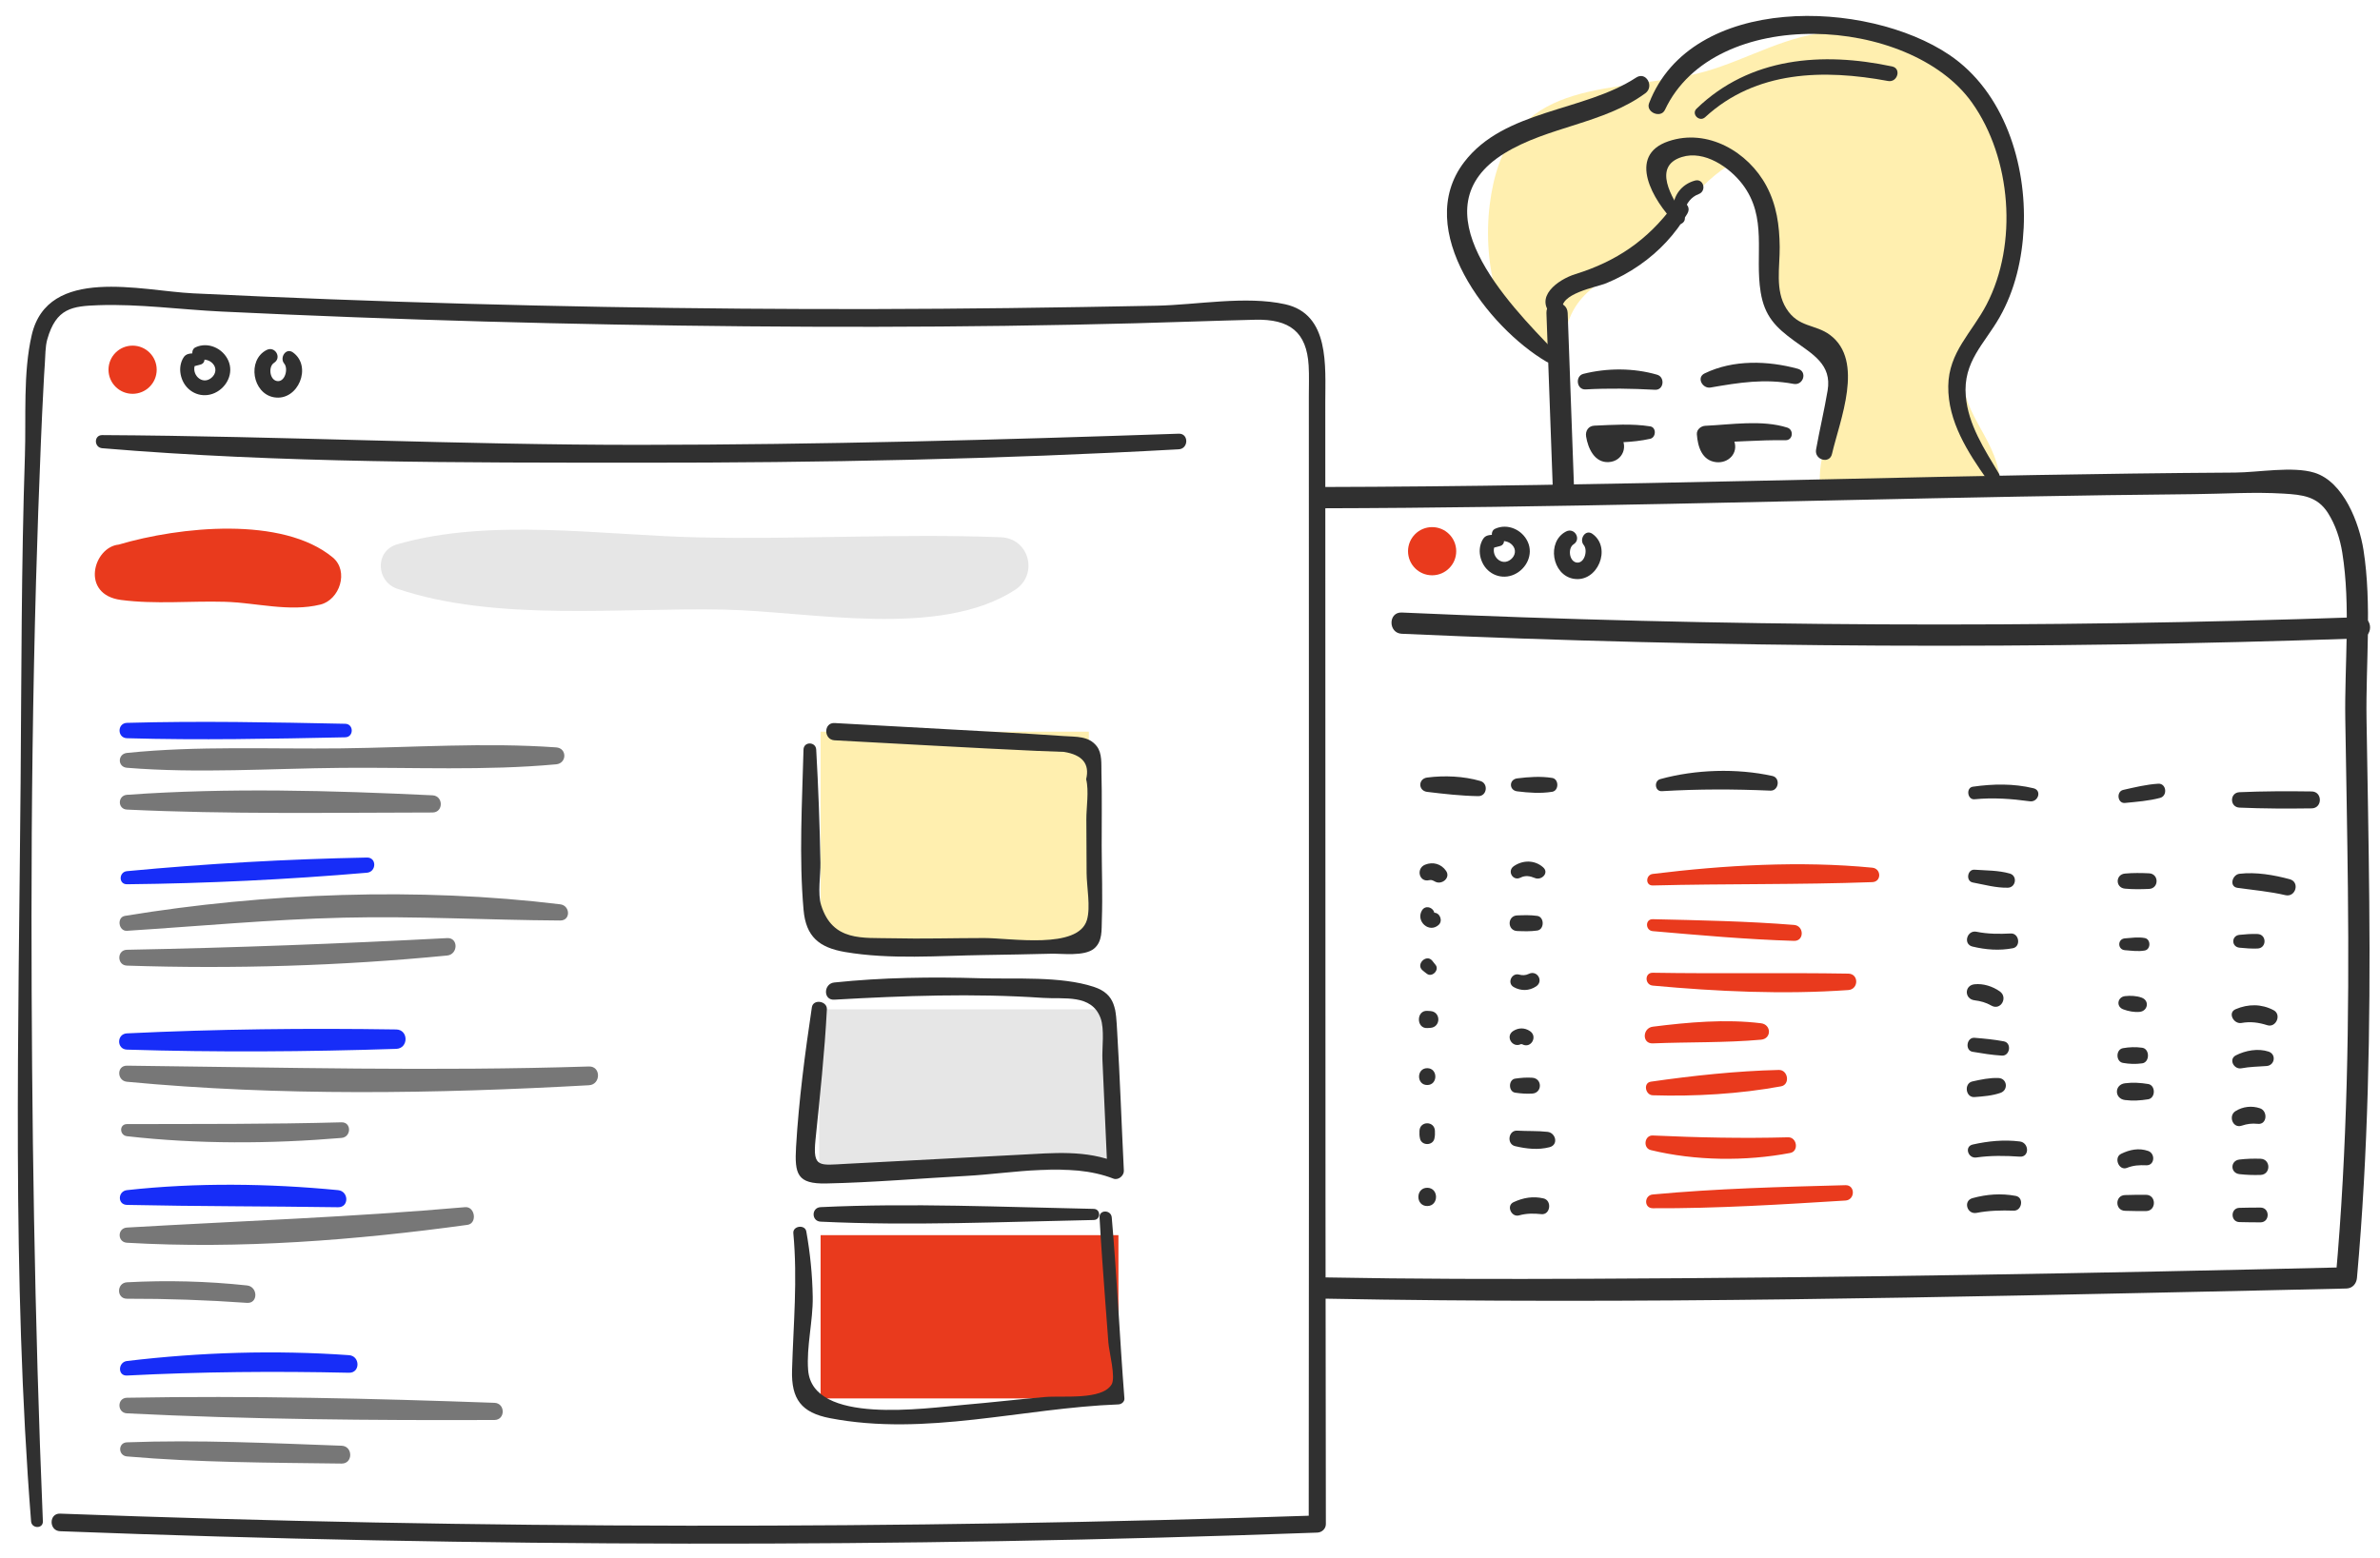 <?xml version="1.0" encoding="utf-8"?>
<!-- Generator: Adobe Illustrator 20.1.0, SVG Export Plug-In . SVG Version: 6.00 Build 0)  -->
<svg version="1.1" xmlns="http://www.w3.org/2000/svg" xmlns:xlink="http://www.w3.org/1999/xlink" x="0px" y="0px"
	 viewBox="0 0 168 110" style="enable-background:new 0 0 168 110;" xml:space="preserve">
<style type="text/css">
	.st0{fill:none;stroke:#F7FAFC;stroke-width:39.997;stroke-linecap:round;stroke-linejoin:round;}
	.st1{fill:none;stroke:#F2F6F9;stroke-width:39.997;stroke-linecap:round;stroke-linejoin:round;}
	.st2{fill:#F7FAFC;}
	.st3{fill:#F2F6F9;}
	.st4{fill:#FFFFFF;}
	.st5{fill:#FCE0DE;}
	.st6{fill:#E6E6E6;}
	.st7{fill:#FFEFAF;}
	.st8{fill:#E93A1D;}
	.st9{fill:#303030;}
	.st10{fill:#E83D25;}
	.st11{fill:#B3B3B3;}
	.st12{fill:#666666;}
	.st13{fill:none;stroke:#E93A1D;stroke-width:1.5;stroke-linecap:round;stroke-linejoin:round;}
	.st14{fill:none;stroke:#E93A1D;stroke-width:1.5;stroke-linecap:round;stroke-linejoin:round;stroke-dasharray:2.026,5.065;}
	.st15{fill:none;stroke:#E93A1D;stroke-width:1.5;stroke-linecap:round;stroke-linejoin:round;stroke-dasharray:1.893,4.732;}
	.st16{fill:#777777;}
	.st17{fill:#172DF8;}
	.st18{fill:none;stroke:#E93A1D;stroke-width:1.5;stroke-linecap:round;stroke-linejoin:round;stroke-dasharray:1.92,4.799;}
	.st19{fill:none;stroke:#E93A1D;stroke-width:1.5;stroke-linecap:round;stroke-linejoin:round;stroke-dasharray:1.92,4.799;}
</style>
<g id="back">
</g>
<g id="Layer_2">
	<rect x="57.926" y="51.662" class="st7" width="18.933" height="14.964"/>
	<rect x="57.926" y="87.211" class="st8" width="21.022" height="11.528"/>
	<rect x="57.828" y="71.266" class="st6" width="20.921" height="11.391"/>
	<path class="st7" d="M119.159,5.339c-6.574,1.259-12.927,0.415-14.005,9.133c-0.503,4.063,0.492,10.334,5.199,10.665
		c0-4.913,3.257-5.112,5.581-7.391c0.906-0.888,5.22-6.279,6.657-6.194c1.363,0.081,2.271,6.931,2.42,8.024
		c0.219,1.609,0.644,2.93,1.87,4.002c1.79,1.566,2.945,1.805,2.712,4.56c-0.203,2.404-1.375,3.986-1.095,6.403
		c4.211-0.313,8.46-0.155,12.684-0.242c-0.028-3.174-2.649-4.79-2.651-7.886
		c-0.001-1.821,1.866-3.227,2.467-4.92c0.971-2.733,0.92-5.882,0.561-8.694
		c-0.351-2.758-0.944-5.123-2.77-7.349c-2.679-3.265-6.587-3.691-10.422-3.089
		C125.132,2.869,122.385,4.721,119.159,5.339z"/>
	<g>
		<g>
			<g>
				<path class="st9" d="M109.16,22.1c0.147,4.07,0.295,8.14,0.443,12.21c0.035,0.962,1.535,0.967,1.5,0
					c-0.147-4.07-0.295-8.14-0.443-12.21C110.625,21.137,109.125,21.133,109.16,22.1L109.16,22.1z"/>
			</g>
		</g>
		<g>
			<g>
				<path class="st9" d="M126.903,26.038c-2.126-0.578-4.559-0.654-6.579,0.328c-0.594,0.289-0.146,1.094,0.42,0.996
					c2.02-0.349,3.817-0.641,5.865-0.256C127.3,27.235,127.601,26.227,126.903,26.038L126.903,26.038z"/>
			</g>
		</g>
		<g>
			<g>
				<path class="st9" d="M116.972,26.457c-1.656-0.484-3.534-0.481-5.2-0.061c-0.602,0.152-0.49,1.134,0.149,1.099
					c1.658-0.091,3.252-0.062,4.907,0.026C117.451,27.555,117.547,26.625,116.972,26.457L116.972,26.457z"/>
			</g>
		</g>
		<g>
			<g>
				<path class="st9" d="M126.16,30.192c-1.77-0.564-3.958-0.212-5.784-0.128c-0.306,0.014-0.621,0.263-0.598,0.598
					c0.06,0.87,0.36,1.866,1.373,1.971c0.858,0.089,1.567-0.635,1.262-1.494
					c-0.154-0.433-0.595-0.757-1.073-0.609c-0.052,0.016-0.104,0.032-0.156,0.048
					c-0.593,0.184-0.687,0.826-0.336,1.273c-0.013-0.021-0.027-0.042-0.04-0.063c0.029-0.223,0.058-0.445,0.087-0.668
					c0.144-0.198,0.163-0.404,0.057-0.618c-0.192,0.252-0.384,0.504-0.576,0.756
					c1.885-0.031,3.779-0.203,5.663-0.176C126.563,31.092,126.64,30.345,126.16,30.192L126.16,30.192z"/>
			</g>
		</g>
		<g>
			<g>
				<path class="st9" d="M116.486,30.105c-1.293-0.206-2.635-0.105-3.938-0.051c-0.427,0.018-0.652,0.373-0.587,0.771
					c0.133,0.813,0.58,1.85,1.581,1.803c1.029-0.049,1.448-1.19,0.765-1.913c-0.305-0.323-0.935-0.353-1.235,0
					c-0.017,0.02-0.035,0.041-0.052,0.061c-0.239,0.282-0.273,0.592-0.119,0.923
					c0.374,0.806,0.304-0.65,0.256-1.035c-0.203,0.203-0.406,0.406-0.609,0.609c1.303-0.028,2.662-0.003,3.938-0.291
					C116.903,30.886,116.934,30.176,116.486,30.105L116.486,30.105z"/>
			</g>
		</g>
		<g>
			<g>
				<path class="st9" d="M109.736,24.806c-3.281-3.388-9.83-10.102-3.547-13.977c3.091-1.906,6.998-2.079,9.952-4.244
					c0.652-0.478,0.055-1.569-0.648-1.108c-3.693,2.421-9.3,2.248-12.143,5.973
					c-3.646,4.778,1.702,11.682,5.818,14.093C109.63,25.813,110.106,25.189,109.736,24.806L109.736,24.806z"/>
			</g>
		</g>
		<g>
			<g>
				<path class="st9" d="M110.302,21.921c-0.3-1.194,2.385-1.635,3.078-1.922c0.828-0.342,1.617-0.768,2.352-1.28
					c1.393-0.969,2.517-2.175,3.375-3.636c0.383-0.653-0.562-1.16-0.992-0.58
					c-1.813,2.452-4.011,3.951-6.91,4.851c-1.23,0.382-3.002,1.645-1.594,2.968
					C109.912,22.606,110.403,22.326,110.302,21.921L110.302,21.921z"/>
			</g>
		</g>
		<g>
			<g>
				<path class="st9" d="M118.865,15.241c-0.869-1.297-2.233-3.495-0.154-4.152c1.6-0.506,3.379,0.73,4.284,1.917
					c1.795,2.357,0.856,4.967,1.287,7.622c0.276,1.698,1.06,2.482,2.374,3.441c1.286,0.939,2.663,1.663,2.353,3.498
					c-0.235,1.397-0.567,2.779-0.816,4.174c-0.13,0.727,0.954,1.051,1.124,0.31
					c0.543-2.358,2.316-6.57-0.142-8.403c-1.044-0.778-2.226-0.501-3.082-1.865
					c-0.81-1.289-0.451-2.933-0.467-4.354c-0.017-1.513-0.213-2.94-0.935-4.295
					c-1.288-2.418-4.166-4.095-6.919-3.16c-2.967,1.008-1.07,4.205,0.463,5.754
					C118.548,16.044,119.124,15.628,118.865,15.241L118.865,15.241z"/>
			</g>
		</g>
		<g>
			<g>
				<path class="st9" d="M141.086,33.414c-1.013-1.698-2.155-3.428-2.324-5.449c-0.204-2.443,1.31-3.668,2.394-5.579
					c1.085-1.911,1.59-4.128,1.693-6.31c0.211-4.487-1.374-9.583-5.24-12.196
					c-5.833-3.942-18.212-4.345-21.203,3.404c-0.248,0.642,0.825,1.099,1.119,0.472
					c3.495-7.446,17.284-6.688,21.672-0.513c2.786,3.922,3.256,9.979,1.033,14.255
					c-1.043,2.006-2.676,3.353-2.706,5.769c-0.031,2.479,1.38,4.677,2.758,6.617
					C140.623,34.364,141.399,33.938,141.086,33.414L141.086,33.414z"/>
			</g>
		</g>
		<g>
			<g>
				<path class="st9" d="M118.912,14.886c0.108-0.523,0.479-0.991,0.989-1.179c0.589-0.216,0.361-1.128-0.263-0.955
					c-0.944,0.262-1.532,1.046-1.549,2.022C118.081,15.237,118.815,15.356,118.912,14.886L118.912,14.886z"/>
			</g>
		</g>
		<g>
			<g>
				<path class="st9" d="M120.365,8.274c3.586-3.303,8.367-3.396,12.911-2.555c0.667,0.123,0.96-0.885,0.283-1.028
					c-4.926-1.045-10.03-0.66-13.799,2.979C119.362,8.053,119.961,8.646,120.365,8.274L120.365,8.274z"/>
			</g>
		</g>
	</g>
	<g>
		<g>
			<path class="st9" d="M93.148,35.889c16.48-0.035,32.954-0.528,49.431-0.826c4.087-0.074,8.174-0.135,12.262-0.172
				c2.105-0.019,4.27-0.167,6.372-0.037c1.289,0.08,2.361,0.182,3.113,1.366c0.533,0.84,0.854,1.821,1.011,2.798
				c0.607,3.763,0.152,7.941,0.213,11.758c0.063,3.986,0.142,7.971,0.184,11.957
				c0.097,9.177-0.04,18.351-0.86,27.496c0.25-0.25,0.5-0.5,0.75-0.75c-17.833,0.431-35.673,0.738-53.511,0.811
				c-6.204,0.026-12.409,0.022-18.612-0.096c-0.966-0.018-0.966,1.482,0,1.5c21.892,0.417,43.818-0.103,65.706-0.571
				c2.139-0.046,4.278-0.092,6.417-0.144c0.432-0.011,0.713-0.337,0.75-0.75c0.791-8.828,0.95-17.684,0.869-26.543
				c-0.039-4.304-0.126-8.607-0.194-12.911c-0.061-3.881,0.39-8.114-0.215-11.946
				c-0.298-1.89-1.395-4.812-3.463-5.452c-1.532-0.474-3.972-0.019-5.59-0.01
				c-2.451,0.015-4.902,0.04-7.353,0.071c-8.847,0.114-17.693,0.322-26.538,0.513
				c-10.246,0.221-20.493,0.414-30.742,0.436C92.183,34.391,92.181,35.891,93.148,35.889L93.148,35.889z"/>
		</g>
	</g>
	<g>
		<g>
			<path class="st9" d="M98.947,44.749c22.53,1.005,45.09,1.115,67.628,0.327c0.963-0.034,0.967-1.534,0-1.5
				c-22.538,0.787-45.098,0.677-67.628-0.327C97.982,43.206,97.984,44.706,98.947,44.749L98.947,44.749z"/>
		</g>
	</g>
	<g>
		<g>
			<path class="st9" d="M105.628,37.74c-0.254,0.037-0.579-0.003-0.794,0.156c-0.164,0.121-0.27,0.371-0.324,0.563
				c-0.115,0.409-0.056,0.861,0.118,1.243c0.396,0.871,1.392,1.261,2.268,0.856c0.855-0.396,1.349-1.4,0.95-2.29
				c-0.39-0.87-1.436-1.338-2.312-0.931c-0.409,0.19-0.223,0.94,0.238,0.879c0.362-0.048,0.726-0.011,0.985,0.276
				c0.287,0.318,0.216,0.739-0.106,1.003c-0.67,0.551-1.468-0.279-1.124-0.99
				c-0.094,0.072-0.188,0.145-0.282,0.217c0.205-0.049,0.404-0.111,0.609-0.158
				C106.404,38.442,106.158,37.663,105.628,37.74L105.628,37.74z"/>
		</g>
	</g>
	<g>
		<g>
			<path class="st9" d="M110.545,37.528c-1.387,0.715-0.996,3.078,0.533,3.338c1.695,0.289,2.719-2.187,1.327-3.173
				c-0.497-0.352-0.954,0.383-0.611,0.791c0.314,0.374,0.04,1.379-0.551,1.225
				c-0.491-0.128-0.571-1.019-0.168-1.276C111.645,38.07,111.146,37.219,110.545,37.528L110.545,37.528z"/>
		</g>
	</g>
	<circle class="st8" cx="101.091" cy="38.919" r="1.701"/>
	<g>
		<g>
			<path class="st9" d="M3.026,107.416C2.433,93.184,2.226,78.91,2.224,64.667c-0.001-7.86,0.098-15.716,0.318-23.573
				c0.092-3.293,0.21-6.586,0.345-9.877c0.054-1.325,0.115-2.651,0.187-3.975
				c0.028-0.519,0.051-1.04,0.091-1.559c0.042-0.547,0.023-1.195,0.172-1.721
				c0.63-2.214,1.759-2.347,3.626-2.413c2.845-0.099,5.795,0.311,8.639,0.447c3.142,0.151,6.285,0.285,9.428,0.404
				c6.122,0.232,12.245,0.403,18.37,0.515c12.246,0.223,24.508,0.235,36.752-0.09
				c2.814-0.074,5.627-0.181,8.441-0.249c2.449-0.059,3.645,0.868,3.783,3.238
				c0.042,0.724,0.013,1.46,0.013,2.185c0.001,2.87,0.001,5.741,0.002,8.611
				c0.001,7.45,0.002,14.901,0.003,22.352c0.002,16.215,0.007,32.431-0.013,48.646
				c0.202-0.202,0.403-0.403,0.605-0.605c-29.576,0.994-59.171,0.975-88.743-0.129
				c-0.799-0.03-0.798,1.212,0,1.242c29.566,1.124,59.175,1.181,88.743,0.097c0.326-0.012,0.606-0.267,0.605-0.605
				c-0.028-15.097-0.029-30.194-0.032-45.291c-0.002-8.122-0.004-16.244-0.006-24.366
				c-0.001-3.184-0.002-6.369-0.003-9.553c-0.001-2.534,0.329-6.21-2.829-6.914
				c-2.781-0.619-6.236,0.045-9.079,0.101c-3.476,0.068-6.952,0.125-10.429,0.168
				c-6.291,0.077-12.582,0.091-18.873,0.041c-12.913-0.102-25.824-0.456-38.722-1.082
				c-3.635-0.176-10.238-1.976-11.378,2.946c-0.619,2.674-0.391,5.792-0.481,8.522
				C1.505,39.867,1.516,47.561,1.455,55.25c-0.138,17.342-0.624,34.861,0.739,52.167
				C2.235,107.944,3.048,107.957,3.026,107.416L3.026,107.416z"/>
		</g>
	</g>
	<g>
		<g>
			<path class="st9" d="M7.216,31.648c12.592,1.056,25.367,1.015,37.995,1.022c12.67,0.007,25.344-0.243,37.995-0.946
				c0.703-0.039,0.713-1.126,0-1.102c-12.661,0.435-25.325,0.778-37.995,0.788
				c-12.672,0.011-25.329-0.62-37.995-0.689C6.612,30.719,6.63,31.599,7.216,31.648L7.216,31.648z"/>
		</g>
	</g>
	<g>
		<g>
			<path class="st9" d="M13.896,24.926c-0.254,0.037-0.579-0.003-0.794,0.156c-0.164,0.121-0.27,0.371-0.324,0.563
				c-0.115,0.409-0.056,0.861,0.118,1.243c0.396,0.871,1.392,1.261,2.268,0.856c0.855-0.396,1.349-1.4,0.95-2.29
				c-0.39-0.87-1.436-1.338-2.312-0.931c-0.409,0.19-0.223,0.94,0.238,0.879c0.362-0.048,0.726-0.011,0.985,0.276
				c0.287,0.318,0.216,0.739-0.106,1.003c-0.67,0.551-1.468-0.279-1.124-0.99
				c-0.094,0.072-0.188,0.145-0.282,0.217c0.205-0.049,0.404-0.111,0.609-0.158
				C14.673,25.628,14.426,24.849,13.896,24.926L13.896,24.926z"/>
		</g>
	</g>
	<g>
		<g>
			<path class="st9" d="M18.814,24.715c-1.387,0.715-0.996,3.078,0.533,3.338c1.695,0.289,2.719-2.187,1.327-3.173
				c-0.497-0.352-0.954,0.383-0.611,0.791c0.314,0.374,0.04,1.379-0.551,1.225
				c-0.491-0.128-0.571-1.019-0.168-1.276C19.914,25.257,19.414,24.405,18.814,24.715L18.814,24.715z"/>
		</g>
	</g>
	<circle class="st8" cx="9.36" cy="26.105" r="1.701"/>
	<path class="st8" d="M23.489,39.36c-3.546-2.938-10.812-2.18-15.109-0.908c-1.8,0.18-2.722,3.531,0.162,3.909
		c2.422,0.317,4.867,0.062,7.302,0.129c2.255,0.062,4.561,0.736,6.766,0.199
		C23.979,42.356,24.65,40.322,23.489,39.36z"/>
	<path class="st6" d="M70.65,37.934c-7.077-0.274-14.316,0.17-21.447,0.007c-6.746-0.155-14.645-1.396-21.168,0.493
		c-1.593,0.462-1.492,2.628,0,3.134c6.977,2.364,15.841,1.313,23.142,1.476c6.048,0.135,15.146,2.067,20.478-1.397
		C73.32,40.565,72.656,38.011,70.65,37.934z"/>
	<g>
		<g>
			<path class="st16" d="M8.963,54.211c4.996,0.407,10.136,0.05,15.148,0.005c5.014-0.045,10.154,0.211,15.148-0.25
				c0.762-0.07,0.775-1.14,0-1.195c-5.001-0.357-10.134,0.008-15.148,0.068c-5.013,0.06-10.159-0.189-15.148,0.323
				C8.295,53.231,8.283,54.156,8.963,54.211L8.963,54.211z"/>
		</g>
	</g>
	<g>
		<g>
			<path class="st16" d="M8.963,57.163c7.154,0.34,14.403,0.214,21.566,0.205c0.784-0.001,0.777-1.176,0-1.213
				c-7.124-0.34-14.448-0.545-21.566-0.036C8.297,56.168,8.287,57.131,8.963,57.163L8.963,57.163z"/>
		</g>
	</g>
	<g>
		<g>
			<path class="st16" d="M8.963,65.721c5.096-0.326,10.165-0.804,15.274-0.927c5.111-0.123,10.202,0.171,15.309,0.2
				c0.755,0.004,0.709-1.056,0-1.143c-9.959-1.216-20.834-0.812-30.725,0.816C8.226,64.766,8.362,65.759,8.963,65.721
				L8.963,65.721z"/>
		</g>
	</g>
	<g>
		<g>
			<path class="st16" d="M8.963,68.18c7.51,0.247,15.123,0.019,22.602-0.713c0.774-0.076,0.802-1.272,0-1.23
				c-7.539,0.395-15.053,0.682-22.602,0.824C8.242,67.074,8.243,68.156,8.963,68.18L8.963,68.18z"/>
		</g>
	</g>
	<g>
		<g>
			<path class="st16" d="M8.963,76.381c10.764,1.019,21.827,0.846,32.611,0.245c0.845-0.047,0.857-1.351,0-1.324
				c-10.895,0.346-21.721,0.066-32.611-0.058C8.219,75.236,8.247,76.314,8.963,76.381L8.963,76.381z"/>
		</g>
	</g>
	<g>
		<g>
			<path class="st16" d="M8.963,80.225c4.987,0.568,10.148,0.541,15.145,0.121c0.696-0.059,0.718-1.121,0-1.102
				c-5.056,0.14-10.089,0.111-15.145,0.125C8.399,79.371,8.429,80.164,8.963,80.225L8.963,80.225z"/>
		</g>
	</g>
	<g>
		<g>
			<path class="st16" d="M8.963,87.747c7.939,0.464,16.167-0.181,24.034-1.263c0.704-0.097,0.544-1.312-0.169-1.249
				c-7.96,0.702-15.895,0.977-23.864,1.439C8.273,86.715,8.272,87.707,8.963,87.747L8.963,87.747z"/>
		</g>
	</g>
	<g>
		<g>
			<path class="st16" d="M8.963,91.7c2.832-0.006,5.647,0.092,8.473,0.292c0.799,0.057,0.773-1.148,0-1.23
				c-2.813-0.301-5.647-0.374-8.473-0.222C8.222,90.58,8.21,91.702,8.963,91.7L8.963,91.7z"/>
		</g>
	</g>
	<g>
		<g>
			<path class="st16" d="M8.963,99.793c8.618,0.429,17.309,0.502,25.937,0.469c0.783-0.003,0.779-1.185,0-1.213
				C26.278,98.74,17.589,98.536,8.963,98.691C8.251,98.704,8.257,99.757,8.963,99.793L8.963,99.793z"/>
		</g>
	</g>
	<g>
		<g>
			<path class="st16" d="M8.963,102.835c5.019,0.435,10.116,0.439,15.151,0.504c0.813,0.011,0.809-1.23,0-1.26
				c-5.03-0.182-10.12-0.429-15.151-0.24C8.315,101.863,8.33,102.78,8.963,102.835L8.963,102.835z"/>
		</g>
	</g>
	<g>
		<g>
			<path class="st17" d="M8.963,52.124c5.131,0.144,10.274,0.041,15.405-0.065c0.614-0.013,0.616-0.943,0-0.955
				c-5.13-0.105-10.274-0.208-15.405-0.065C8.265,51.059,8.264,52.104,8.963,52.124L8.963,52.124z"/>
		</g>
	</g>
	<g>
		<g>
			<path class="st17" d="M8.963,62.435c5.641-0.058,11.319-0.334,16.939-0.814c0.677-0.058,0.7-1.086,0-1.072
				c-5.642,0.109-11.32,0.429-16.939,0.961C8.381,61.564,8.356,62.441,8.963,62.435L8.963,62.435z"/>
		</g>
	</g>
	<g>
		<g>
			<path class="st17" d="M8.963,74.111c6.319,0.194,12.684,0.153,19.002-0.053c0.88-0.029,0.885-1.357,0-1.371
				c-6.322-0.097-12.687-0.028-19.002,0.276C8.227,72.998,8.221,74.088,8.963,74.111L8.963,74.111z"/>
		</g>
	</g>
	<g>
		<g>
			<path class="st17" d="M8.963,85.075c4.962,0.106,9.937,0.093,14.902,0.165c0.79,0.011,0.759-1.133,0-1.207
				c-4.895-0.475-10.01-0.541-14.902-0.001C8.31,84.104,8.276,85.06,8.963,85.075L8.963,85.075z"/>
		</g>
	</g>
	<g>
		<g>
			<path class="st17" d="M8.963,97.123c5.231-0.269,10.437-0.313,15.673-0.196c0.806,0.018,0.79-1.187,0-1.242
				c-5.22-0.368-10.478-0.208-15.673,0.412C8.326,96.174,8.289,97.158,8.963,97.123L8.963,97.123z"/>
		</g>
	</g>
	<g>
		<g>
			<path class="st9" d="M56.718,52.927c-0.096,3.728-0.326,7.608,0.005,11.328c0.167,1.879,1.099,2.651,2.924,2.963
				c3.203,0.547,6.598,0.261,9.834,0.214c1.575-0.022,3.149-0.055,4.723-0.093
				c0.749-0.018,2.328,0.203,3.015-0.354c0.616-0.5,0.533-1.335,0.558-2.024
				c0.061-1.731-0.005-3.476-0.011-5.208c-0.006-1.734,0.03-3.474-0.017-5.208
				c-0.016-0.588,0.06-1.351-0.329-1.854c-0.572-0.74-1.457-0.657-2.318-0.719
				c-1.587-0.114-3.174-0.203-4.762-0.291c-3.81-0.21-7.619-0.419-11.429-0.629c-0.783-0.043-0.782,1.178,0,1.219
				c4.761,0.249,9.523,0.533,14.286,0.747c0.635,0.03,1.27,0.053,1.905,0.071
				c1.306,0.208,1.829,0.851,1.567,1.929c0.21,0.838,0.01,1.989,0.014,2.841
				c0.006,1.263,0.012,2.525,0.018,3.788c0.005,0.951,0.293,2.408,0.022,3.314
				c-0.627,2.096-5.37,1.271-7.243,1.271c-2.175,0-4.354,0.069-6.528,0.016c-2.063-0.05-4.173,0.253-4.988-2.33
				c-0.263-0.835-0.034-2.139-0.051-2.998c-0.052-2.668-0.148-5.329-0.299-7.994
				C57.582,52.354,56.732,52.346,56.718,52.927L56.718,52.927z"/>
		</g>
	</g>
	<g>
		<g>
			<path class="st9" d="M57.308,71.123c-0.485,3.251-0.922,6.566-1.115,9.848c-0.114,1.937,0.084,2.633,2.127,2.591
				c3.297-0.069,6.605-0.357,9.898-0.534c3.264-0.176,7.264-1.018,10.376,0.192
				c0.346,0.135,0.754-0.21,0.737-0.561c-0.162-3.265-0.273-6.534-0.471-9.797
				c-0.093-1.523-0.058-2.66-1.653-3.184c-2.35-0.772-5.553-0.531-8.01-0.606
				c-3.434-0.105-6.892-0.057-10.311,0.3c-0.76,0.08-0.791,1.258,0,1.213
				c4.922-0.279,9.803-0.461,14.729-0.127c1.494,0.101,3.436-0.29,4.071,1.424
				c0.293,0.792,0.095,2.114,0.132,2.939c0.117,2.612,0.237,5.225,0.35,7.838
				c0.245-0.187,0.491-0.374,0.737-0.561c-2.24-0.929-4.543-0.686-6.915-0.564
				c-2.828,0.145-5.656,0.296-8.484,0.444c-1.257,0.066-2.514,0.132-3.771,0.197
				c-1.901,0.099-2.373,0.303-2.172-1.688c0.311-3.069,0.645-6.139,0.805-9.22
				C58.398,70.67,57.399,70.516,57.308,71.123L57.308,71.123z"/>
		</g>
	</g>
	<g>
		<g>
			<path class="st9" d="M56,87.073c0.306,3.305,0.004,6.382-0.091,9.665c-0.06,2.053,0.659,3.006,2.674,3.395
				c6.767,1.305,13.601-0.716,20.365-0.972c0.214-0.008,0.44-0.187,0.422-0.422
				c-0.333-4.258-0.523-8.528-0.894-12.783c-0.048-0.544-0.891-0.559-0.861,0c0.106,1.968,0.259,3.934,0.402,5.9
				c0.072,0.984,0.146,1.967,0.223,2.95c0.053,0.674,0.531,2.452,0.225,2.95c-0.691,1.123-3.443,0.775-4.713,0.885
				c-1.89,0.163-3.775,0.386-5.665,0.547c-2.797,0.239-10.739,1.445-11.042-2.45
				c-0.129-1.658,0.351-3.479,0.324-5.167c-0.025-1.558-0.18-3.089-0.453-4.622
				C56.824,86.438,55.952,86.55,56,87.073L56,87.073z"/>
		</g>
	</g>
	<g>
		<g>
			<path class="st9" d="M77.206,85.356c-6.4-0.128-12.885-0.427-19.28-0.123c-0.659,0.031-0.66,0.994,0,1.025
				c6.395,0.306,12.881,0.009,19.28-0.117C77.712,86.132,77.712,85.366,77.206,85.356L77.206,85.356z"/>
		</g>
	</g>
	<g>
		<g>
			<path class="st9" d="M100.744,55.913c1.183,0.144,2.413,0.282,3.604,0.3c0.62,0.009,0.732-0.9,0.145-1.07
				c-1.18-0.342-2.534-0.4-3.749-0.243C100.096,54.983,100.09,55.834,100.744,55.913L100.744,55.913z"/>
		</g>
	</g>
	<g>
		<g>
			<path class="st9" d="M107.095,55.874c0.815,0.102,1.657,0.162,2.471,0.032c0.484-0.077,0.484-0.9,0-0.978
				c-0.812-0.13-1.657-0.07-2.471,0.032C106.509,55.034,106.507,55.801,107.095,55.874L107.095,55.874z"/>
		</g>
	</g>
	<g>
		<g>
			<path class="st9" d="M117.31,55.863c2.596-0.155,5.065-0.149,7.66-0.038c0.589,0.025,0.724-0.907,0.14-1.036
				c-2.511-0.553-5.435-0.462-7.915,0.222C116.736,55.138,116.81,55.892,117.31,55.863L117.31,55.863z"/>
		</g>
	</g>
	<g>
		<g>
			<path class="st9" d="M139.379,56.434c1.316-0.128,2.598-0.035,3.905,0.143c0.588,0.081,0.87-0.773,0.254-0.921
				c-1.415-0.34-2.846-0.313-4.279-0.109C138.76,55.619,138.872,56.483,139.379,56.434L139.379,56.434z"/>
		</g>
	</g>
	<g>
		<g>
			<path class="st9" d="M149.999,56.694c0.83-0.083,1.671-0.142,2.479-0.357c0.543-0.144,0.45-1.038-0.136-1.001
				c-0.837,0.052-1.652,0.253-2.468,0.437C149.368,55.888,149.467,56.747,149.999,56.694L149.999,56.694z"/>
		</g>
	</g>
	<g>
		<g>
			<path class="st9" d="M158.081,57.024c1.7,0.073,3.396,0.076,5.097,0.053c0.769-0.011,0.77-1.185,0-1.195
				c-1.701-0.024-3.397-0.021-5.097,0.053C157.38,55.964,157.379,56.994,158.081,57.024L158.081,57.024z"/>
		</g>
	</g>
	<g>
		<g>
			<path class="st9" d="M100.894,62.144c0.161-0.041,0.281,0.039,0.422,0.112c0.459,0.236,1.096-0.271,0.762-0.762
				c-0.337-0.494-0.924-0.668-1.484-0.44C99.937,61.321,100.168,62.327,100.894,62.144L100.894,62.144z"/>
		</g>
	</g>
	<g>
		<g>
			<path class="st9" d="M100.367,64.293c-0.439,0.76,0.519,1.628,1.192,1.004c0.306-0.284,0.079-0.878-0.352-0.85
				c-0.102,0.011-0.089,0.083,0.039,0.216C101.359,64.144,100.648,63.804,100.367,64.293L100.367,64.293z"/>
		</g>
	</g>
	<g>
		<g>
			<path class="st9" d="M100.402,68.501c0.106,0.094,0.212,0.176,0.327,0.26c0.357,0.263,0.88-0.26,0.617-0.617
				c-0.084-0.114-0.167-0.22-0.26-0.327C100.673,67.349,99.933,68.088,100.402,68.501L100.402,68.501z"/>
		</g>
	</g>
	<g>
		<g>
			<path class="st9" d="M100.744,72.588c0.071-0.004,0.142-0.008,0.212-0.012c0.765-0.042,0.766-1.147,0-1.19
				c-0.071-0.004-0.142-0.008-0.212-0.012C99.964,71.332,99.962,72.631,100.744,72.588L100.744,72.588z"/>
		</g>
	</g>
	<g>
		<g>
			<path class="st9" d="M100.744,76.611c0.765,0,0.767-1.19,0-1.19C99.978,75.421,99.977,76.611,100.744,76.611
				L100.744,76.611z"/>
		</g>
	</g>
	<g>
		<g>
			<path class="st9" d="M100.199,79.839c-0.01,0.199-0.007,0.369,0.039,0.564c0.118,0.5,0.893,0.5,1.011,0
				c0.046-0.195,0.049-0.365,0.039-0.564C101.254,79.138,100.234,79.137,100.199,79.839L100.199,79.839z"/>
		</g>
	</g>
	<g>
		<g>
			<path class="st9" d="M100.744,85.155c0.83,0,0.831-1.289,0-1.289C99.914,83.866,99.913,85.155,100.744,85.155
				L100.744,85.155z"/>
		</g>
	</g>
	<g>
		<g>
			<path class="st9" d="M107.332,61.966c0.337-0.173,0.678-0.113,1.014,0.029c0.456,0.193,1.029-0.356,0.582-0.755
				c-0.59-0.526-1.427-0.525-2.069-0.084C106.363,61.496,106.79,62.244,107.332,61.966L107.332,61.966z"/>
		</g>
	</g>
	<g>
		<g>
			<path class="st9" d="M107.095,65.737c0.48,0.019,0.939,0.034,1.417-0.034c0.512-0.073,0.512-0.961,0-1.034
				c-0.477-0.068-0.936-0.052-1.417-0.034C106.386,64.663,106.385,65.709,107.095,65.737L107.095,65.737z"/>
		</g>
	</g>
	<g>
		<g>
			<path class="st9" d="M106.851,69.695c0.508,0.286,1.093,0.277,1.581-0.048c0.552-0.368,0.076-1.175-0.517-0.885
				c-0.232,0.113-0.448,0.114-0.691,0.05C106.7,68.674,106.365,69.421,106.851,69.695L106.851,69.695z"/>
		</g>
	</g>
	<g>
		<g>
			<path class="st9" d="M107.367,73.721c0.028,0.004,0.056,0.008,0.084,0.012c0.612,0.338,1.12-0.549,0.544-0.931
				c-0.373-0.248-0.794-0.246-1.172-0.012C106.229,73.159,106.748,74.028,107.367,73.721L107.367,73.721z"/>
		</g>
	</g>
	<g>
		<g>
			<path class="st9" d="M106.958,77.152c0.408,0.059,0.786,0.088,1.199,0.063c0.72-0.044,0.721-1.074,0-1.119
				c-0.413-0.026-0.79,0.004-1.199,0.062C106.465,76.228,106.465,77.082,106.958,77.152L106.958,77.152z"/>
		</g>
	</g>
	<g>
		<g>
			<path class="st9" d="M106.947,80.926c0.798,0.189,1.637,0.284,2.437,0.073c0.641-0.169,0.438-1.016-0.146-1.082
				c-0.708-0.08-1.43-0.043-2.143-0.085C106.469,79.796,106.338,80.782,106.947,80.926L106.947,80.926z"/>
		</g>
	</g>
	<g>
		<g>
			<path class="st9" d="M107.23,85.815c0.525-0.147,1.037-0.144,1.575-0.087c0.636,0.067,0.764-0.968,0.15-1.111
				c-0.741-0.172-1.435-0.052-2.118,0.266C106.307,85.131,106.685,85.968,107.23,85.815L107.23,85.815z"/>
		</g>
	</g>
	<g>
		<g>
			<path class="st8" d="M116.666,62.521c5.159-0.132,10.343-0.048,15.494-0.236c0.666-0.024,0.644-0.957,0-1.02
				c-5.073-0.493-10.445-0.179-15.494,0.441C116.162,61.768,116.128,62.535,116.666,62.521L116.666,62.521z"/>
		</g>
	</g>
	<g>
		<g>
			<path class="st8" d="M116.666,65.746c3.316,0.286,6.647,0.588,9.974,0.686c0.731,0.021,0.713-1.068,0-1.125
				c-3.314-0.265-6.652-0.328-9.974-0.405C116.116,64.889,116.133,65.7,116.666,65.746L116.666,65.746z"/>
		</g>
	</g>
	<g>
		<g>
			<path class="st8" d="M116.666,69.591c4.554,0.419,9.235,0.637,13.802,0.314c0.738-0.052,0.755-1.148,0-1.16
				c-4.598-0.077-9.201,0.015-13.802-0.062C116.073,68.673,116.094,69.538,116.666,69.591L116.666,69.591z"/>
		</g>
	</g>
	<g>
		<g>
			<path class="st8" d="M116.666,73.67c2.533-0.103,5.12-0.035,7.642-0.26c0.756-0.068,0.735-1.069,0-1.16
				c-2.485-0.31-5.165-0.071-7.642,0.242C115.938,72.585,115.888,73.702,116.666,73.67L116.666,73.67z"/>
		</g>
	</g>
	<g>
		<g>
			<path class="st8" d="M116.666,77.335c2.949,0.092,6.152-0.095,9.055-0.632c0.657-0.122,0.499-1.172-0.157-1.157
				c-2.97,0.069-6.087,0.405-9.029,0.828C115.973,76.455,116.137,77.319,116.666,77.335L116.666,77.335z"/>
		</g>
	</g>
	<g>
		<g>
			<path class="st8" d="M116.527,81.204c3.116,0.762,6.699,0.803,9.842,0.203c0.626-0.119,0.478-1.122-0.149-1.105
				c-3.222,0.086-6.337,0.018-9.553-0.128C116.076,80.147,115.953,81.064,116.527,81.204L116.527,81.204z"/>
		</g>
	</g>
	<g>
		<g>
			<path class="st8" d="M116.666,85.311c4.535,0.023,9.078-0.266,13.602-0.544c0.69-0.043,0.703-1.103,0-1.084
				c-4.533,0.121-9.085,0.234-13.602,0.656C116.054,84.395,116.029,85.308,116.666,85.311L116.666,85.311z"/>
		</g>
	</g>
	<g>
		<g>
			<path class="st9" d="M139.256,62.311c0.821,0.153,1.631,0.386,2.474,0.368c0.571-0.012,0.697-0.842,0.136-1.001
				c-0.813-0.231-1.653-0.211-2.487-0.27C138.867,61.372,138.745,62.216,139.256,62.311L139.256,62.311z"/>
		</g>
	</g>
	<g>
		<g>
			<path class="st9" d="M139.234,66.834c0.944,0.226,1.889,0.299,2.846,0.119c0.587-0.111,0.454-1.07-0.141-1.042
				c-0.813,0.039-1.616,0.042-2.417-0.122C138.845,65.649,138.551,66.67,139.234,66.834L139.234,66.834z"/>
		</g>
	</g>
	<g>
		<g>
			<path class="st9" d="M139.379,70.628c0.433,0.054,0.808,0.157,1.189,0.375c0.66,0.377,1.198-0.584,0.589-1.007
				c-0.509-0.353-1.153-0.564-1.778-0.499C138.646,69.573,138.658,70.539,139.379,70.628L139.379,70.628z"/>
		</g>
	</g>
	<g>
		<g>
			<path class="st9" d="M139.245,74.265c0.685,0.116,1.374,0.227,2.068,0.269c0.57,0.034,0.707-0.898,0.136-1.007
				c-0.683-0.13-1.377-0.195-2.07-0.251C138.819,73.23,138.683,74.171,139.245,74.265L139.245,74.265z"/>
		</g>
	</g>
	<g>
		<g>
			<path class="st9" d="M139.379,77.461c0.615-0.047,1.251-0.094,1.835-0.298c0.564-0.197,0.475-1.02-0.142-1.047
				c-0.619-0.027-1.241,0.108-1.843,0.241C138.618,76.491,138.741,77.51,139.379,77.461L139.379,77.461z"/>
		</g>
	</g>
	<g>
		<g>
			<path class="st9" d="M139.505,81.727c1.021-0.146,2.042-0.128,3.068-0.059c0.701,0.048,0.667-0.99,0-1.072
				c-1.116-0.139-2.227-0.03-3.32,0.216C138.642,80.949,138.917,81.811,139.505,81.727L139.505,81.727z"/>
		</g>
	</g>
	<g>
		<g>
			<path class="st9" d="M139.522,85.638c0.865-0.167,1.744-0.186,2.623-0.157c0.586,0.02,0.737-0.931,0.141-1.042
				c-1.034-0.192-2.038-0.119-3.05,0.159C138.559,84.784,138.847,85.769,139.522,85.638L139.522,85.638z"/>
		</g>
	</g>
	<g>
		<g>
			<path class="st9" d="M149.999,62.746c0.563,0.052,1.135,0.044,1.699,0.018c0.708-0.033,0.71-1.069,0-1.102
				c-0.564-0.026-1.136-0.034-1.699,0.018C149.314,61.743,149.312,62.683,149.999,62.746L149.999,62.746z"/>
		</g>
	</g>
	<g>
		<g>
			<path class="st9" d="M149.999,67.091c0.466,0.034,0.934,0.106,1.396,0.022c0.436-0.08,0.436-0.801,0-0.881
				c-0.462-0.085-0.93-0.012-1.396,0.022C149.46,66.292,149.459,67.052,149.999,67.091L149.999,67.091z"/>
		</g>
	</g>
	<g>
		<g>
			<path class="st9" d="M149.873,71.266c0.352,0.133,0.797,0.221,1.173,0.178c0.569-0.066,0.695-0.794,0.136-1.001
				c-0.357-0.133-0.806-0.154-1.182-0.109C149.469,70.397,149.352,71.07,149.873,71.266L149.873,71.266z"/>
		</g>
	</g>
	<g>
		<g>
			<path class="st9" d="M149.855,75.049c0.457,0.081,0.898,0.094,1.357,0.031c0.545-0.075,0.546-1.027,0-1.102
				c-0.459-0.063-0.9-0.05-1.357,0.031C149.341,74.101,149.341,74.958,149.855,75.049L149.855,75.049z"/>
		</g>
	</g>
	<g>
		<g>
			<path class="st9" d="M149.999,77.67c0.553,0.071,1.087,0.037,1.635-0.052c0.534-0.087,0.534-0.992,0-1.079
				c-0.548-0.089-1.083-0.123-1.635-0.052C149.24,76.583,149.238,77.573,149.999,77.67L149.999,77.67z"/>
		</g>
	</g>
	<g>
		<g>
			<path class="st9" d="M150.143,82.459c0.445-0.181,0.878-0.201,1.353-0.181c0.607,0.026,0.664-0.83,0.137-1.013
				c-0.656-0.228-1.296-0.094-1.907,0.203C149.181,81.733,149.571,82.692,150.143,82.459L150.143,82.459z"/>
		</g>
	</g>
	<g>
		<g>
			<path class="st9" d="M149.999,85.492c0.496,0.016,0.99,0.021,1.486,0.018c0.739-0.006,0.74-1.143,0-1.148
				c-0.496-0.004-0.99,0.002-1.486,0.018C149.283,84.402,149.281,85.469,149.999,85.492L149.999,85.492z"/>
		</g>
	</g>
	<g>
		<g>
			<path class="st9" d="M157.946,62.69c1.137,0.159,2.253,0.253,3.376,0.515c0.729,0.17,1.037-0.927,0.31-1.124
				c-1.119-0.304-2.392-0.522-3.551-0.386C157.573,61.754,157.327,62.604,157.946,62.69L157.946,62.69z"/>
		</g>
	</g>
	<g>
		<g>
			<path class="st9" d="M158.081,66.914c0.43,0.044,0.842,0.075,1.274,0.059c0.659-0.025,0.661-1,0-1.025
				c-0.432-0.017-0.844,0.015-1.274,0.059C157.498,66.066,157.497,66.854,158.081,66.914L158.081,66.914z"/>
		</g>
	</g>
	<g>
		<g>
			<path class="st9" d="M158.223,72.229c0.63-0.115,1.215-0.035,1.819,0.158c0.622,0.199,1.031-0.753,0.447-1.06
				c-0.861-0.454-1.792-0.447-2.677-0.072C157.22,71.504,157.673,72.329,158.223,72.229L158.223,72.229z"/>
		</g>
	</g>
	<g>
		<g>
			<path class="st9" d="M158.214,75.43c0.604-0.112,1.171-0.116,1.78-0.161c0.58-0.043,0.707-0.829,0.138-1.019
				c-0.734-0.244-1.627-0.082-2.304,0.264C157.293,74.788,157.687,75.528,158.214,75.43L158.214,75.43z"/>
		</g>
	</g>
	<g>
		<g>
			<path class="st9" d="M158.231,79.483c0.398-0.133,0.728-0.174,1.147-0.131c0.656,0.069,0.716-0.909,0.149-1.099
				c-0.581-0.195-1.207-0.125-1.729,0.202C157.277,78.78,157.604,79.692,158.231,79.483L158.231,79.483z"/>
		</g>
	</g>
	<g>
		<g>
			<path class="st9" d="M158.081,82.903c0.496,0.057,0.988,0.072,1.486,0.056c0.735-0.024,0.736-1.118,0-1.143
				c-0.499-0.016-0.991-0.002-1.486,0.056C157.42,81.948,157.418,82.826,158.081,82.903L158.081,82.903z"/>
		</g>
	</g>
	<g>
		<g>
			<path class="st9" d="M158.081,86.289c0.496,0.009,0.991,0.021,1.486,0.018c0.671-0.005,0.672-1.038,0-1.043
				c-0.496-0.004-0.991,0.008-1.486,0.018C157.433,85.293,157.432,86.277,158.081,86.289L158.081,86.289z"/>
		</g>
	</g>
</g>
</svg>
